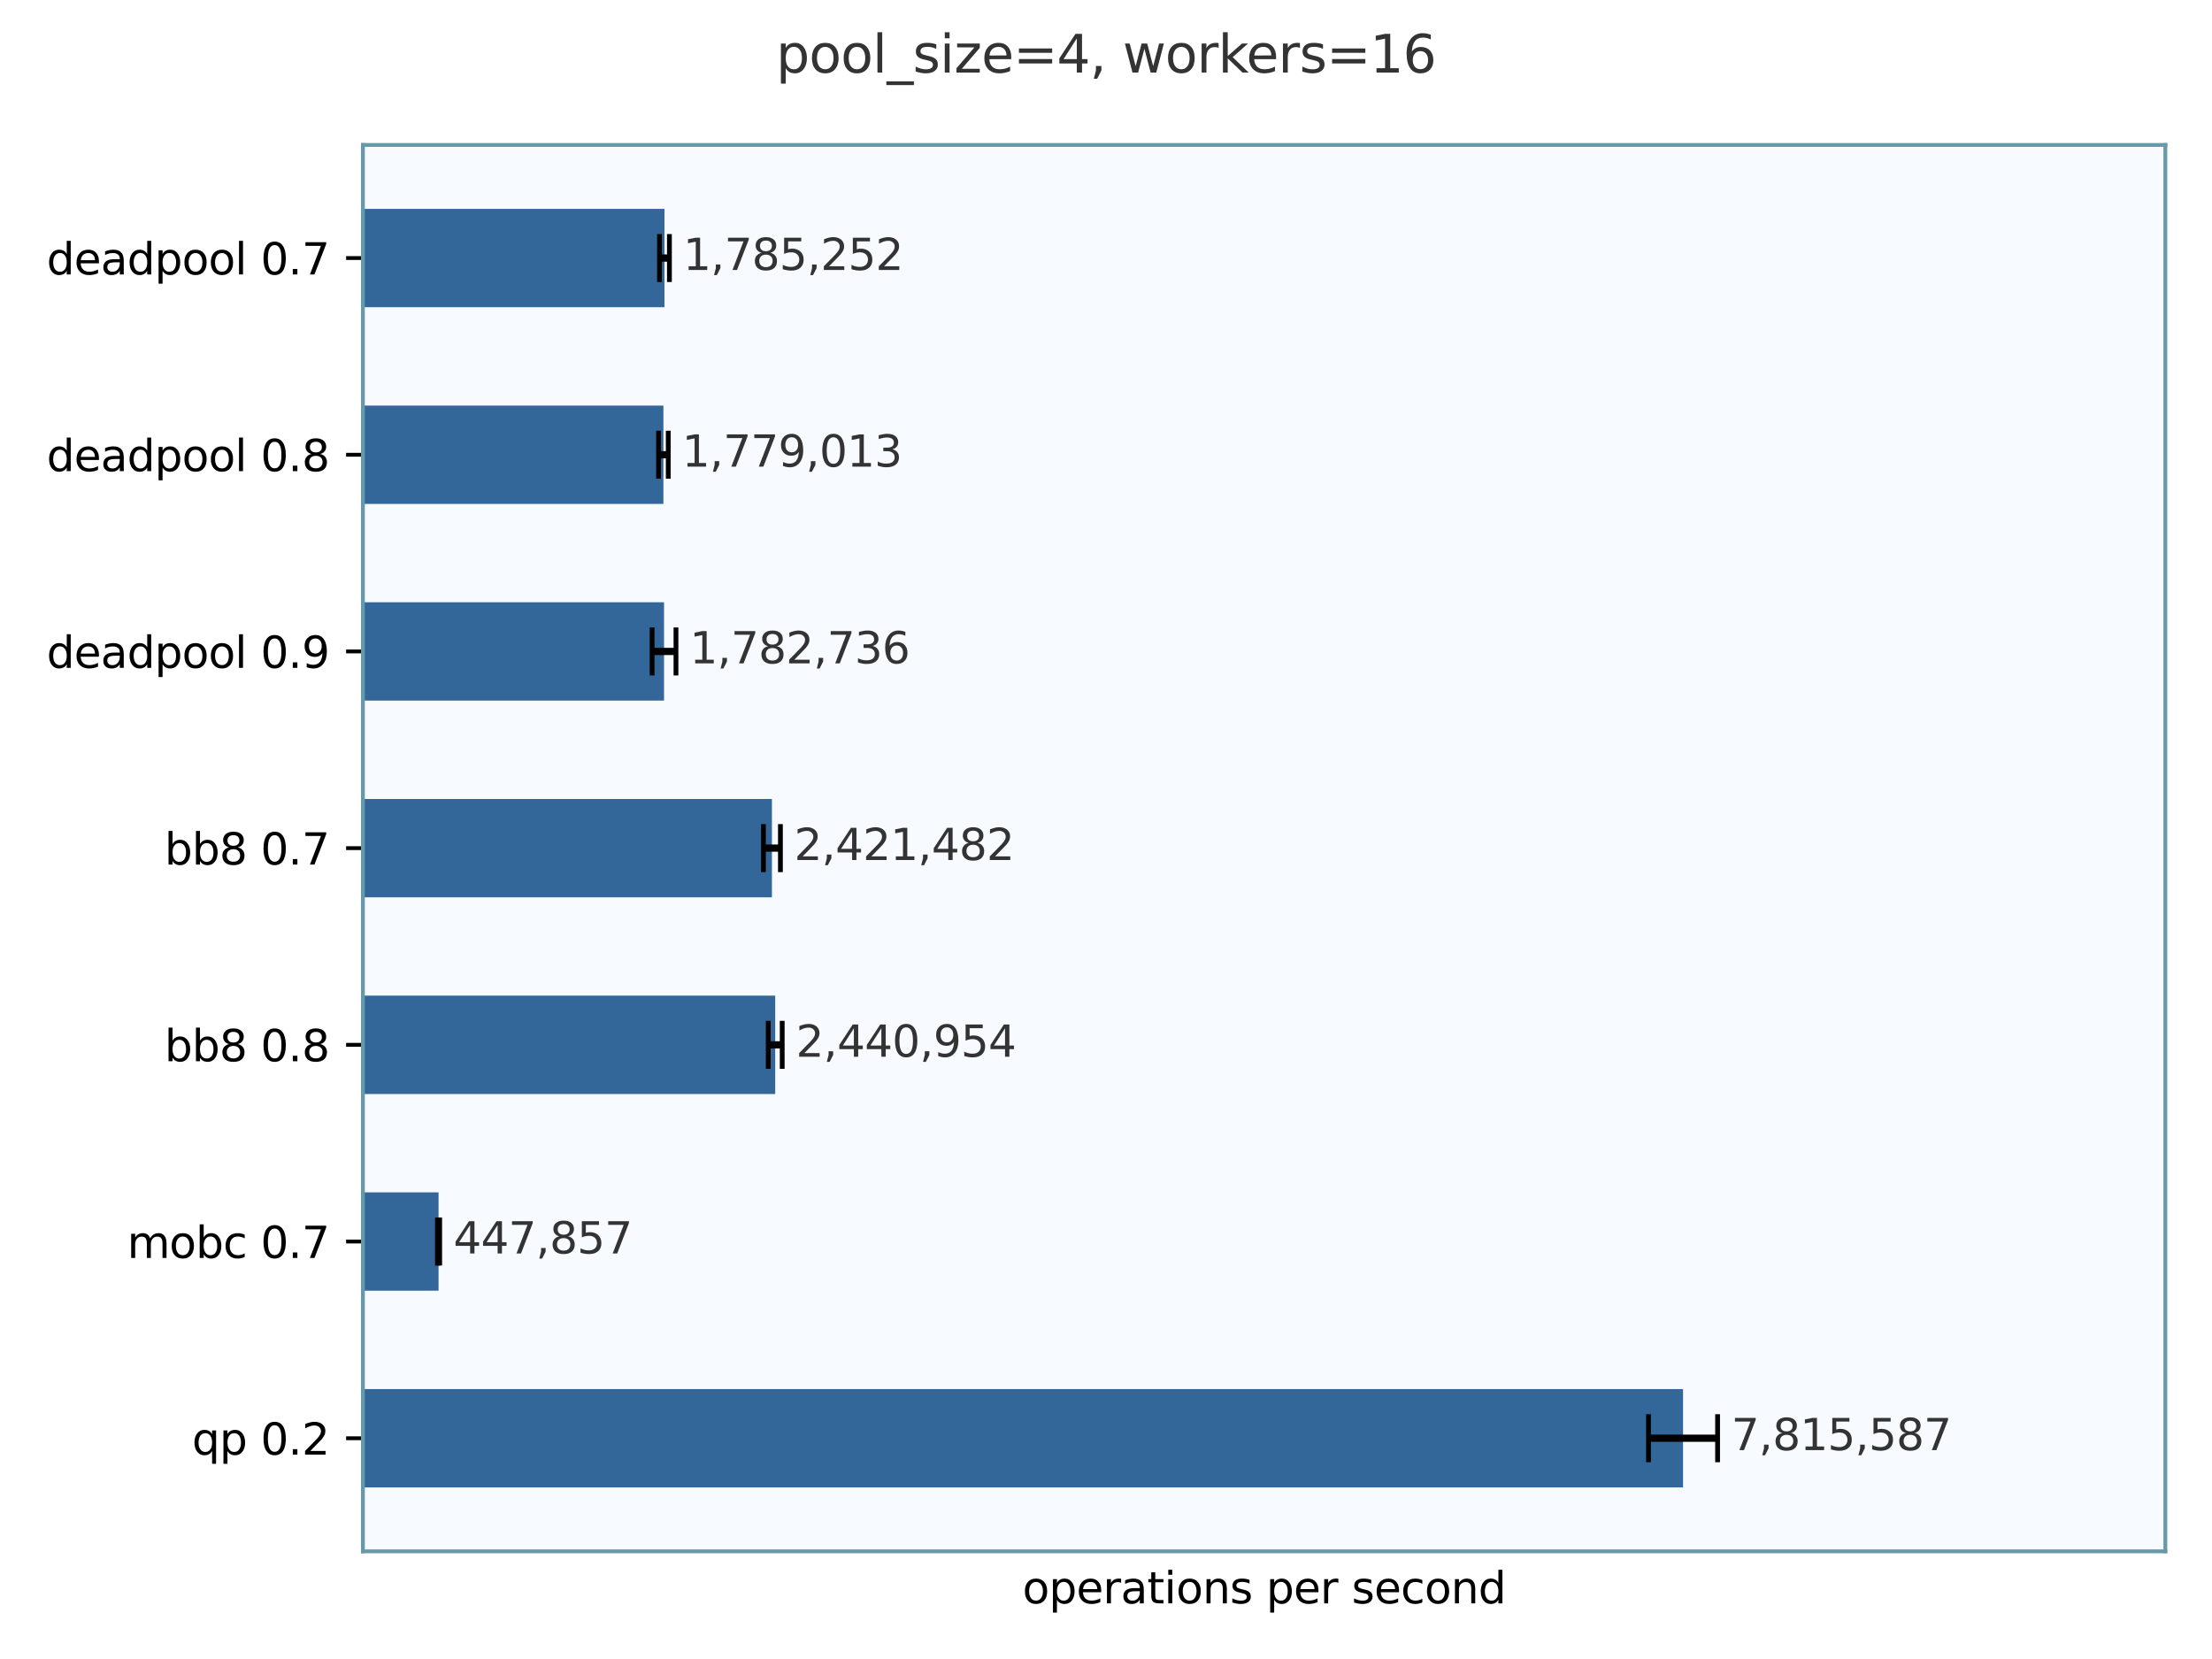 <?xml version="1.0" encoding="utf-8" standalone="no"?>
<!DOCTYPE svg PUBLIC "-//W3C//DTD SVG 1.1//EN"
  "http://www.w3.org/Graphics/SVG/1.1/DTD/svg11.dtd">
<svg xmlns:xlink="http://www.w3.org/1999/xlink" width="460.8pt" height="345.6pt" viewBox="0 0 460.8 345.6" xmlns="http://www.w3.org/2000/svg" version="1.1">
 <defs>
  <style type="text/css">*{stroke-linejoin: round; stroke-linecap: butt}</style>
 </defs>
 <g id="figure_1">
  <g id="patch_1">
   <path d="M 0 345.6 
L 460.8 345.6 
L 460.8 0 
L 0 0 
z
" style="fill: #ffffff"/>
  </g>
  <g id="axes_1">
   <g id="patch_2">
    <path d="M 75.601 323.17 
L 451.08 323.17 
L 451.08 30.193 
L 75.601 30.193 
z
" style="fill: #f7faff"/>
   </g>
   <g id="patch_3">
    <path d="M 75.601 309.853 
L 350.61 309.853 
L 350.61 289.365 
L 75.601 289.365 
z
" clip-path="url(#p2e62029cd1)" style="fill: #336699"/>
   </g>
   <g id="patch_4">
    <path d="M 75.601 268.877 
L 91.36 268.877 
L 91.36 248.389 
L 75.601 248.389 
z
" clip-path="url(#p2e62029cd1)" style="fill: #336699"/>
   </g>
   <g id="patch_5">
    <path d="M 75.601 227.901 
L 161.491 227.901 
L 161.491 207.413 
L 75.601 207.413 
z
" clip-path="url(#p2e62029cd1)" style="fill: #336699"/>
   </g>
   <g id="patch_6">
    <path d="M 75.601 186.925 
L 160.806 186.925 
L 160.806 166.437 
L 75.601 166.437 
z
" clip-path="url(#p2e62029cd1)" style="fill: #336699"/>
   </g>
   <g id="patch_7">
    <path d="M 75.601 145.949 
L 138.331 145.949 
L 138.331 125.461 
L 75.601 125.461 
z
" clip-path="url(#p2e62029cd1)" style="fill: #336699"/>
   </g>
   <g id="patch_8">
    <path d="M 75.601 104.974 
L 138.2 104.974 
L 138.2 84.486 
L 75.601 84.486 
z
" clip-path="url(#p2e62029cd1)" style="fill: #336699"/>
   </g>
   <g id="patch_9">
    <path d="M 75.601 63.998 
L 138.419 63.998 
L 138.419 43.51 
L 75.601 43.51 
z
" clip-path="url(#p2e62029cd1)" style="fill: #336699"/>
   </g>
   <g id="matplotlib.axis_1">
    <g id="text_1">
     <!-- operations per second -->
     <g transform="translate(213.005 334.008)scale(0.09 -0.09)">
      <defs>
       <path id="DejaVuSans-6f" d="M 1959 3097 
Q 1497 3097 1228 2736 
Q 959 2375 959 1747 
Q 959 1119 1226 758 
Q 1494 397 1959 397 
Q 2419 397 2687 759 
Q 2956 1122 2956 1747 
Q 2956 2369 2687 2733 
Q 2419 3097 1959 3097 
z
M 1959 3584 
Q 2709 3584 3137 3096 
Q 3566 2609 3566 1747 
Q 3566 888 3137 398 
Q 2709 -91 1959 -91 
Q 1206 -91 779 398 
Q 353 888 353 1747 
Q 353 2609 779 3096 
Q 1206 3584 1959 3584 
z
" transform="scale(0.016)"/>
       <path id="DejaVuSans-70" d="M 1159 525 
L 1159 -1331 
L 581 -1331 
L 581 3500 
L 1159 3500 
L 1159 2969 
Q 1341 3281 1617 3432 
Q 1894 3584 2278 3584 
Q 2916 3584 3314 3078 
Q 3713 2572 3713 1747 
Q 3713 922 3314 415 
Q 2916 -91 2278 -91 
Q 1894 -91 1617 61 
Q 1341 213 1159 525 
z
M 3116 1747 
Q 3116 2381 2855 2742 
Q 2594 3103 2138 3103 
Q 1681 3103 1420 2742 
Q 1159 2381 1159 1747 
Q 1159 1113 1420 752 
Q 1681 391 2138 391 
Q 2594 391 2855 752 
Q 3116 1113 3116 1747 
z
" transform="scale(0.016)"/>
       <path id="DejaVuSans-65" d="M 3597 1894 
L 3597 1613 
L 953 1613 
Q 991 1019 1311 708 
Q 1631 397 2203 397 
Q 2534 397 2845 478 
Q 3156 559 3463 722 
L 3463 178 
Q 3153 47 2828 -22 
Q 2503 -91 2169 -91 
Q 1331 -91 842 396 
Q 353 884 353 1716 
Q 353 2575 817 3079 
Q 1281 3584 2069 3584 
Q 2775 3584 3186 3129 
Q 3597 2675 3597 1894 
z
M 3022 2063 
Q 3016 2534 2758 2815 
Q 2500 3097 2075 3097 
Q 1594 3097 1305 2825 
Q 1016 2553 972 2059 
L 3022 2063 
z
" transform="scale(0.016)"/>
       <path id="DejaVuSans-72" d="M 2631 2963 
Q 2534 3019 2420 3045 
Q 2306 3072 2169 3072 
Q 1681 3072 1420 2755 
Q 1159 2438 1159 1844 
L 1159 0 
L 581 0 
L 581 3500 
L 1159 3500 
L 1159 2956 
Q 1341 3275 1631 3429 
Q 1922 3584 2338 3584 
Q 2397 3584 2469 3576 
Q 2541 3569 2628 3553 
L 2631 2963 
z
" transform="scale(0.016)"/>
       <path id="DejaVuSans-61" d="M 2194 1759 
Q 1497 1759 1228 1600 
Q 959 1441 959 1056 
Q 959 750 1161 570 
Q 1363 391 1709 391 
Q 2188 391 2477 730 
Q 2766 1069 2766 1631 
L 2766 1759 
L 2194 1759 
z
M 3341 1997 
L 3341 0 
L 2766 0 
L 2766 531 
Q 2569 213 2275 61 
Q 1981 -91 1556 -91 
Q 1019 -91 701 211 
Q 384 513 384 1019 
Q 384 1609 779 1909 
Q 1175 2209 1959 2209 
L 2766 2209 
L 2766 2266 
Q 2766 2663 2505 2880 
Q 2244 3097 1772 3097 
Q 1472 3097 1187 3025 
Q 903 2953 641 2809 
L 641 3341 
Q 956 3463 1253 3523 
Q 1550 3584 1831 3584 
Q 2591 3584 2966 3190 
Q 3341 2797 3341 1997 
z
" transform="scale(0.016)"/>
       <path id="DejaVuSans-74" d="M 1172 4494 
L 1172 3500 
L 2356 3500 
L 2356 3053 
L 1172 3053 
L 1172 1153 
Q 1172 725 1289 603 
Q 1406 481 1766 481 
L 2356 481 
L 2356 0 
L 1766 0 
Q 1100 0 847 248 
Q 594 497 594 1153 
L 594 3053 
L 172 3053 
L 172 3500 
L 594 3500 
L 594 4494 
L 1172 4494 
z
" transform="scale(0.016)"/>
       <path id="DejaVuSans-69" d="M 603 3500 
L 1178 3500 
L 1178 0 
L 603 0 
L 603 3500 
z
M 603 4863 
L 1178 4863 
L 1178 4134 
L 603 4134 
L 603 4863 
z
" transform="scale(0.016)"/>
       <path id="DejaVuSans-6e" d="M 3513 2113 
L 3513 0 
L 2938 0 
L 2938 2094 
Q 2938 2591 2744 2837 
Q 2550 3084 2163 3084 
Q 1697 3084 1428 2787 
Q 1159 2491 1159 1978 
L 1159 0 
L 581 0 
L 581 3500 
L 1159 3500 
L 1159 2956 
Q 1366 3272 1645 3428 
Q 1925 3584 2291 3584 
Q 2894 3584 3203 3211 
Q 3513 2838 3513 2113 
z
" transform="scale(0.016)"/>
       <path id="DejaVuSans-73" d="M 2834 3397 
L 2834 2853 
Q 2591 2978 2328 3040 
Q 2066 3103 1784 3103 
Q 1356 3103 1142 2972 
Q 928 2841 928 2578 
Q 928 2378 1081 2264 
Q 1234 2150 1697 2047 
L 1894 2003 
Q 2506 1872 2764 1633 
Q 3022 1394 3022 966 
Q 3022 478 2636 193 
Q 2250 -91 1575 -91 
Q 1294 -91 989 -36 
Q 684 19 347 128 
L 347 722 
Q 666 556 975 473 
Q 1284 391 1588 391 
Q 1994 391 2212 530 
Q 2431 669 2431 922 
Q 2431 1156 2273 1281 
Q 2116 1406 1581 1522 
L 1381 1569 
Q 847 1681 609 1914 
Q 372 2147 372 2553 
Q 372 3047 722 3315 
Q 1072 3584 1716 3584 
Q 2034 3584 2315 3537 
Q 2597 3491 2834 3397 
z
" transform="scale(0.016)"/>
       <path id="DejaVuSans-20" transform="scale(0.016)"/>
       <path id="DejaVuSans-63" d="M 3122 3366 
L 3122 2828 
Q 2878 2963 2633 3030 
Q 2388 3097 2138 3097 
Q 1578 3097 1268 2742 
Q 959 2388 959 1747 
Q 959 1106 1268 751 
Q 1578 397 2138 397 
Q 2388 397 2633 464 
Q 2878 531 3122 666 
L 3122 134 
Q 2881 22 2623 -34 
Q 2366 -91 2075 -91 
Q 1284 -91 818 406 
Q 353 903 353 1747 
Q 353 2603 823 3093 
Q 1294 3584 2113 3584 
Q 2378 3584 2631 3529 
Q 2884 3475 3122 3366 
z
" transform="scale(0.016)"/>
       <path id="DejaVuSans-64" d="M 2906 2969 
L 2906 4863 
L 3481 4863 
L 3481 0 
L 2906 0 
L 2906 525 
Q 2725 213 2448 61 
Q 2172 -91 1784 -91 
Q 1150 -91 751 415 
Q 353 922 353 1747 
Q 353 2572 751 3078 
Q 1150 3584 1784 3584 
Q 2172 3584 2448 3432 
Q 2725 3281 2906 2969 
z
M 947 1747 
Q 947 1113 1208 752 
Q 1469 391 1925 391 
Q 2381 391 2643 752 
Q 2906 1113 2906 1747 
Q 2906 2381 2643 2742 
Q 2381 3103 1925 3103 
Q 1469 3103 1208 2742 
Q 947 2381 947 1747 
z
" transform="scale(0.016)"/>
      </defs>
      <use xlink:href="#DejaVuSans-6f"/>
      <use xlink:href="#DejaVuSans-70" x="61.182"/>
      <use xlink:href="#DejaVuSans-65" x="124.658"/>
      <use xlink:href="#DejaVuSans-72" x="186.182"/>
      <use xlink:href="#DejaVuSans-61" x="227.295"/>
      <use xlink:href="#DejaVuSans-74" x="288.574"/>
      <use xlink:href="#DejaVuSans-69" x="327.783"/>
      <use xlink:href="#DejaVuSans-6f" x="355.566"/>
      <use xlink:href="#DejaVuSans-6e" x="416.748"/>
      <use xlink:href="#DejaVuSans-73" x="480.127"/>
      <use xlink:href="#DejaVuSans-20" x="532.227"/>
      <use xlink:href="#DejaVuSans-70" x="564.014"/>
      <use xlink:href="#DejaVuSans-65" x="627.49"/>
      <use xlink:href="#DejaVuSans-72" x="689.014"/>
      <use xlink:href="#DejaVuSans-20" x="730.127"/>
      <use xlink:href="#DejaVuSans-73" x="761.914"/>
      <use xlink:href="#DejaVuSans-65" x="814.014"/>
      <use xlink:href="#DejaVuSans-63" x="875.537"/>
      <use xlink:href="#DejaVuSans-6f" x="930.518"/>
      <use xlink:href="#DejaVuSans-6e" x="991.699"/>
      <use xlink:href="#DejaVuSans-64" x="1055.078"/>
     </g>
    </g>
   </g>
   <g id="matplotlib.axis_2">
    <g id="ytick_1">
     <g id="line2d_1">
      <defs>
       <path id="ma17aba01a1" d="M 0 0 
L -3.5 0 
" style="stroke: #000000; stroke-width: 0.8"/>
      </defs>
      <g>
       <use xlink:href="#ma17aba01a1" x="75.601" y="299.609" style="stroke: #000000; stroke-width: 0.8"/>
      </g>
     </g>
     <g id="text_2">
      <!-- qp 0.2 -->
      <g transform="translate(40.001 303.028)scale(0.09 -0.09)">
       <defs>
        <path id="DejaVuSans-71" d="M 947 1747 
Q 947 1113 1208 752 
Q 1469 391 1925 391 
Q 2381 391 2643 752 
Q 2906 1113 2906 1747 
Q 2906 2381 2643 2742 
Q 2381 3103 1925 3103 
Q 1469 3103 1208 2742 
Q 947 2381 947 1747 
z
M 2906 525 
Q 2725 213 2448 61 
Q 2172 -91 1784 -91 
Q 1150 -91 751 415 
Q 353 922 353 1747 
Q 353 2572 751 3078 
Q 1150 3584 1784 3584 
Q 2172 3584 2448 3432 
Q 2725 3281 2906 2969 
L 2906 3500 
L 3481 3500 
L 3481 -1331 
L 2906 -1331 
L 2906 525 
z
" transform="scale(0.016)"/>
        <path id="DejaVuSans-30" d="M 2034 4250 
Q 1547 4250 1301 3770 
Q 1056 3291 1056 2328 
Q 1056 1369 1301 889 
Q 1547 409 2034 409 
Q 2525 409 2770 889 
Q 3016 1369 3016 2328 
Q 3016 3291 2770 3770 
Q 2525 4250 2034 4250 
z
M 2034 4750 
Q 2819 4750 3233 4129 
Q 3647 3509 3647 2328 
Q 3647 1150 3233 529 
Q 2819 -91 2034 -91 
Q 1250 -91 836 529 
Q 422 1150 422 2328 
Q 422 3509 836 4129 
Q 1250 4750 2034 4750 
z
" transform="scale(0.016)"/>
        <path id="DejaVuSans-2e" d="M 684 794 
L 1344 794 
L 1344 0 
L 684 0 
L 684 794 
z
" transform="scale(0.016)"/>
        <path id="DejaVuSans-32" d="M 1228 531 
L 3431 531 
L 3431 0 
L 469 0 
L 469 531 
Q 828 903 1448 1529 
Q 2069 2156 2228 2338 
Q 2531 2678 2651 2914 
Q 2772 3150 2772 3378 
Q 2772 3750 2511 3984 
Q 2250 4219 1831 4219 
Q 1534 4219 1204 4116 
Q 875 4013 500 3803 
L 500 4441 
Q 881 4594 1212 4672 
Q 1544 4750 1819 4750 
Q 2544 4750 2975 4387 
Q 3406 4025 3406 3419 
Q 3406 3131 3298 2873 
Q 3191 2616 2906 2266 
Q 2828 2175 2409 1742 
Q 1991 1309 1228 531 
z
" transform="scale(0.016)"/>
       </defs>
       <use xlink:href="#DejaVuSans-71"/>
       <use xlink:href="#DejaVuSans-70" x="63.477"/>
       <use xlink:href="#DejaVuSans-20" x="126.953"/>
       <use xlink:href="#DejaVuSans-30" x="158.74"/>
       <use xlink:href="#DejaVuSans-2e" x="222.363"/>
       <use xlink:href="#DejaVuSans-32" x="254.15"/>
      </g>
     </g>
    </g>
    <g id="ytick_2">
     <g id="line2d_2">
      <g>
       <use xlink:href="#ma17aba01a1" x="75.601" y="258.633" style="stroke: #000000; stroke-width: 0.8"/>
      </g>
     </g>
     <g id="text_3">
      <!-- mobc 0.7 -->
      <g transform="translate(26.492 262.052)scale(0.09 -0.09)">
       <defs>
        <path id="DejaVuSans-6d" d="M 3328 2828 
Q 3544 3216 3844 3400 
Q 4144 3584 4550 3584 
Q 5097 3584 5394 3201 
Q 5691 2819 5691 2113 
L 5691 0 
L 5113 0 
L 5113 2094 
Q 5113 2597 4934 2840 
Q 4756 3084 4391 3084 
Q 3944 3084 3684 2787 
Q 3425 2491 3425 1978 
L 3425 0 
L 2847 0 
L 2847 2094 
Q 2847 2600 2669 2842 
Q 2491 3084 2119 3084 
Q 1678 3084 1418 2786 
Q 1159 2488 1159 1978 
L 1159 0 
L 581 0 
L 581 3500 
L 1159 3500 
L 1159 2956 
Q 1356 3278 1631 3431 
Q 1906 3584 2284 3584 
Q 2666 3584 2933 3390 
Q 3200 3197 3328 2828 
z
" transform="scale(0.016)"/>
        <path id="DejaVuSans-62" d="M 3116 1747 
Q 3116 2381 2855 2742 
Q 2594 3103 2138 3103 
Q 1681 3103 1420 2742 
Q 1159 2381 1159 1747 
Q 1159 1113 1420 752 
Q 1681 391 2138 391 
Q 2594 391 2855 752 
Q 3116 1113 3116 1747 
z
M 1159 2969 
Q 1341 3281 1617 3432 
Q 1894 3584 2278 3584 
Q 2916 3584 3314 3078 
Q 3713 2572 3713 1747 
Q 3713 922 3314 415 
Q 2916 -91 2278 -91 
Q 1894 -91 1617 61 
Q 1341 213 1159 525 
L 1159 0 
L 581 0 
L 581 4863 
L 1159 4863 
L 1159 2969 
z
" transform="scale(0.016)"/>
        <path id="DejaVuSans-37" d="M 525 4666 
L 3525 4666 
L 3525 4397 
L 1831 0 
L 1172 0 
L 2766 4134 
L 525 4134 
L 525 4666 
z
" transform="scale(0.016)"/>
       </defs>
       <use xlink:href="#DejaVuSans-6d"/>
       <use xlink:href="#DejaVuSans-6f" x="97.412"/>
       <use xlink:href="#DejaVuSans-62" x="158.594"/>
       <use xlink:href="#DejaVuSans-63" x="222.07"/>
       <use xlink:href="#DejaVuSans-20" x="277.051"/>
       <use xlink:href="#DejaVuSans-30" x="308.838"/>
       <use xlink:href="#DejaVuSans-2e" x="372.461"/>
       <use xlink:href="#DejaVuSans-37" x="404.248"/>
      </g>
     </g>
    </g>
    <g id="ytick_3">
     <g id="line2d_3">
      <g>
       <use xlink:href="#ma17aba01a1" x="75.601" y="217.657" style="stroke: #000000; stroke-width: 0.8"/>
      </g>
     </g>
     <g id="text_4">
      <!-- bb8 0.8 -->
      <g transform="translate(34.275 221.076)scale(0.09 -0.09)">
       <defs>
        <path id="DejaVuSans-38" d="M 2034 2216 
Q 1584 2216 1326 1975 
Q 1069 1734 1069 1313 
Q 1069 891 1326 650 
Q 1584 409 2034 409 
Q 2484 409 2743 651 
Q 3003 894 3003 1313 
Q 3003 1734 2745 1975 
Q 2488 2216 2034 2216 
z
M 1403 2484 
Q 997 2584 770 2862 
Q 544 3141 544 3541 
Q 544 4100 942 4425 
Q 1341 4750 2034 4750 
Q 2731 4750 3128 4425 
Q 3525 4100 3525 3541 
Q 3525 3141 3298 2862 
Q 3072 2584 2669 2484 
Q 3125 2378 3379 2068 
Q 3634 1759 3634 1313 
Q 3634 634 3220 271 
Q 2806 -91 2034 -91 
Q 1263 -91 848 271 
Q 434 634 434 1313 
Q 434 1759 690 2068 
Q 947 2378 1403 2484 
z
M 1172 3481 
Q 1172 3119 1398 2916 
Q 1625 2713 2034 2713 
Q 2441 2713 2670 2916 
Q 2900 3119 2900 3481 
Q 2900 3844 2670 4047 
Q 2441 4250 2034 4250 
Q 1625 4250 1398 4047 
Q 1172 3844 1172 3481 
z
" transform="scale(0.016)"/>
       </defs>
       <use xlink:href="#DejaVuSans-62"/>
       <use xlink:href="#DejaVuSans-62" x="63.477"/>
       <use xlink:href="#DejaVuSans-38" x="126.953"/>
       <use xlink:href="#DejaVuSans-20" x="190.576"/>
       <use xlink:href="#DejaVuSans-30" x="222.363"/>
       <use xlink:href="#DejaVuSans-2e" x="285.986"/>
       <use xlink:href="#DejaVuSans-38" x="317.773"/>
      </g>
     </g>
    </g>
    <g id="ytick_4">
     <g id="line2d_4">
      <g>
       <use xlink:href="#ma17aba01a1" x="75.601" y="176.681" style="stroke: #000000; stroke-width: 0.8"/>
      </g>
     </g>
     <g id="text_5">
      <!-- bb8 0.7 -->
      <g transform="translate(34.275 180.101)scale(0.09 -0.09)">
       <use xlink:href="#DejaVuSans-62"/>
       <use xlink:href="#DejaVuSans-62" x="63.477"/>
       <use xlink:href="#DejaVuSans-38" x="126.953"/>
       <use xlink:href="#DejaVuSans-20" x="190.576"/>
       <use xlink:href="#DejaVuSans-30" x="222.363"/>
       <use xlink:href="#DejaVuSans-2e" x="285.986"/>
       <use xlink:href="#DejaVuSans-37" x="317.773"/>
      </g>
     </g>
    </g>
    <g id="ytick_5">
     <g id="line2d_5">
      <g>
       <use xlink:href="#ma17aba01a1" x="75.601" y="135.705" style="stroke: #000000; stroke-width: 0.8"/>
      </g>
     </g>
     <g id="text_6">
      <!-- deadpool 0.9 -->
      <g transform="translate(9.72 139.125)scale(0.09 -0.09)">
       <defs>
        <path id="DejaVuSans-6c" d="M 603 4863 
L 1178 4863 
L 1178 0 
L 603 0 
L 603 4863 
z
" transform="scale(0.016)"/>
        <path id="DejaVuSans-39" d="M 703 97 
L 703 672 
Q 941 559 1184 500 
Q 1428 441 1663 441 
Q 2288 441 2617 861 
Q 2947 1281 2994 2138 
Q 2813 1869 2534 1725 
Q 2256 1581 1919 1581 
Q 1219 1581 811 2004 
Q 403 2428 403 3163 
Q 403 3881 828 4315 
Q 1253 4750 1959 4750 
Q 2769 4750 3195 4129 
Q 3622 3509 3622 2328 
Q 3622 1225 3098 567 
Q 2575 -91 1691 -91 
Q 1453 -91 1209 -44 
Q 966 3 703 97 
z
M 1959 2075 
Q 2384 2075 2632 2365 
Q 2881 2656 2881 3163 
Q 2881 3666 2632 3958 
Q 2384 4250 1959 4250 
Q 1534 4250 1286 3958 
Q 1038 3666 1038 3163 
Q 1038 2656 1286 2365 
Q 1534 2075 1959 2075 
z
" transform="scale(0.016)"/>
       </defs>
       <use xlink:href="#DejaVuSans-64"/>
       <use xlink:href="#DejaVuSans-65" x="63.477"/>
       <use xlink:href="#DejaVuSans-61" x="125"/>
       <use xlink:href="#DejaVuSans-64" x="186.279"/>
       <use xlink:href="#DejaVuSans-70" x="249.756"/>
       <use xlink:href="#DejaVuSans-6f" x="313.232"/>
       <use xlink:href="#DejaVuSans-6f" x="374.414"/>
       <use xlink:href="#DejaVuSans-6c" x="435.596"/>
       <use xlink:href="#DejaVuSans-20" x="463.379"/>
       <use xlink:href="#DejaVuSans-30" x="495.166"/>
       <use xlink:href="#DejaVuSans-2e" x="558.789"/>
       <use xlink:href="#DejaVuSans-39" x="590.576"/>
      </g>
     </g>
    </g>
    <g id="ytick_6">
     <g id="line2d_6">
      <g>
       <use xlink:href="#ma17aba01a1" x="75.601" y="94.73" style="stroke: #000000; stroke-width: 0.8"/>
      </g>
     </g>
     <g id="text_7">
      <!-- deadpool 0.8 -->
      <g transform="translate(9.72 98.149)scale(0.09 -0.09)">
       <use xlink:href="#DejaVuSans-64"/>
       <use xlink:href="#DejaVuSans-65" x="63.477"/>
       <use xlink:href="#DejaVuSans-61" x="125"/>
       <use xlink:href="#DejaVuSans-64" x="186.279"/>
       <use xlink:href="#DejaVuSans-70" x="249.756"/>
       <use xlink:href="#DejaVuSans-6f" x="313.232"/>
       <use xlink:href="#DejaVuSans-6f" x="374.414"/>
       <use xlink:href="#DejaVuSans-6c" x="435.596"/>
       <use xlink:href="#DejaVuSans-20" x="463.379"/>
       <use xlink:href="#DejaVuSans-30" x="495.166"/>
       <use xlink:href="#DejaVuSans-2e" x="558.789"/>
       <use xlink:href="#DejaVuSans-38" x="590.576"/>
      </g>
     </g>
    </g>
    <g id="ytick_7">
     <g id="line2d_7">
      <g>
       <use xlink:href="#ma17aba01a1" x="75.601" y="53.754" style="stroke: #000000; stroke-width: 0.8"/>
      </g>
     </g>
     <g id="text_8">
      <!-- deadpool 0.7 -->
      <g transform="translate(9.72 57.173)scale(0.09 -0.09)">
       <use xlink:href="#DejaVuSans-64"/>
       <use xlink:href="#DejaVuSans-65" x="63.477"/>
       <use xlink:href="#DejaVuSans-61" x="125"/>
       <use xlink:href="#DejaVuSans-64" x="186.279"/>
       <use xlink:href="#DejaVuSans-70" x="249.756"/>
       <use xlink:href="#DejaVuSans-6f" x="313.232"/>
       <use xlink:href="#DejaVuSans-6f" x="374.414"/>
       <use xlink:href="#DejaVuSans-6c" x="435.596"/>
       <use xlink:href="#DejaVuSans-20" x="463.379"/>
       <use xlink:href="#DejaVuSans-30" x="495.166"/>
       <use xlink:href="#DejaVuSans-2e" x="558.789"/>
       <use xlink:href="#DejaVuSans-37" x="590.576"/>
      </g>
     </g>
    </g>
   </g>
   <g id="LineCollection_1">
    <path d="M 343.414 299.609 
L 357.806 299.609 
" clip-path="url(#p2e62029cd1)" style="fill: none; stroke: #000000; stroke-width: 1.5"/>
    <path d="M 91.128 258.633 
L 91.592 258.633 
" clip-path="url(#p2e62029cd1)" style="fill: none; stroke: #000000; stroke-width: 1.5"/>
    <path d="M 160.037 217.657 
L 162.946 217.657 
" clip-path="url(#p2e62029cd1)" style="fill: none; stroke: #000000; stroke-width: 1.5"/>
    <path d="M 159.036 176.681 
L 162.577 176.681 
" clip-path="url(#p2e62029cd1)" style="fill: none; stroke: #000000; stroke-width: 1.5"/>
    <path d="M 135.843 135.705 
L 140.818 135.705 
" clip-path="url(#p2e62029cd1)" style="fill: none; stroke: #000000; stroke-width: 1.5"/>
    <path d="M 137.19 94.73 
L 139.209 94.73 
" clip-path="url(#p2e62029cd1)" style="fill: none; stroke: #000000; stroke-width: 1.5"/>
    <path d="M 137.384 53.754 
L 139.454 53.754 
" clip-path="url(#p2e62029cd1)" style="fill: none; stroke: #000000; stroke-width: 1.5"/>
   </g>
   <g id="line2d_8">
    <defs>
     <path id="m042be0f34c" d="M 0 5 
L 0 -5 
" style="stroke: #000000"/>
    </defs>
    <g clip-path="url(#p2e62029cd1)">
     <use xlink:href="#m042be0f34c" x="343.414" y="299.609" style="stroke: #000000"/>
     <use xlink:href="#m042be0f34c" x="91.128" y="258.633" style="stroke: #000000"/>
     <use xlink:href="#m042be0f34c" x="160.037" y="217.657" style="stroke: #000000"/>
     <use xlink:href="#m042be0f34c" x="159.036" y="176.681" style="stroke: #000000"/>
     <use xlink:href="#m042be0f34c" x="135.843" y="135.705" style="stroke: #000000"/>
     <use xlink:href="#m042be0f34c" x="137.19" y="94.73" style="stroke: #000000"/>
     <use xlink:href="#m042be0f34c" x="137.384" y="53.754" style="stroke: #000000"/>
    </g>
   </g>
   <g id="line2d_9">
    <g clip-path="url(#p2e62029cd1)">
     <use xlink:href="#m042be0f34c" x="357.806" y="299.609" style="stroke: #000000"/>
     <use xlink:href="#m042be0f34c" x="91.592" y="258.633" style="stroke: #000000"/>
     <use xlink:href="#m042be0f34c" x="162.946" y="217.657" style="stroke: #000000"/>
     <use xlink:href="#m042be0f34c" x="162.577" y="176.681" style="stroke: #000000"/>
     <use xlink:href="#m042be0f34c" x="140.818" y="135.705" style="stroke: #000000"/>
     <use xlink:href="#m042be0f34c" x="139.209" y="94.73" style="stroke: #000000"/>
     <use xlink:href="#m042be0f34c" x="139.454" y="53.754" style="stroke: #000000"/>
    </g>
   </g>
   <g id="patch_10">
    <path d="M 75.601 323.17 
L 75.601 30.193 
" style="fill: none; stroke: #6699aa; stroke-width: 0.8; stroke-linejoin: miter; stroke-linecap: square"/>
   </g>
   <g id="patch_11">
    <path d="M 451.08 323.17 
L 451.08 30.193 
" style="fill: none; stroke: #6699aa; stroke-width: 0.8; stroke-linejoin: miter; stroke-linecap: square"/>
   </g>
   <g id="patch_12">
    <path d="M 75.601 323.17 
L 451.08 323.17 
" style="fill: none; stroke: #6699aa; stroke-width: 0.8; stroke-linejoin: miter; stroke-linecap: square"/>
   </g>
   <g id="patch_13">
    <path d="M 75.601 30.193 
L 451.08 30.193 
" style="fill: none; stroke: #6699aa; stroke-width: 0.8; stroke-linejoin: miter; stroke-linecap: square"/>
   </g>
   <g id="text_9">
    <!--  7,815,587 -->
    <g style="fill: #333333" transform="translate(357.806 302.092)scale(0.09 -0.09)">
     <defs>
      <path id="DejaVuSans-2c" d="M 750 794 
L 1409 794 
L 1409 256 
L 897 -744 
L 494 -744 
L 750 256 
L 750 794 
z
" transform="scale(0.016)"/>
      <path id="DejaVuSans-31" d="M 794 531 
L 1825 531 
L 1825 4091 
L 703 3866 
L 703 4441 
L 1819 4666 
L 2450 4666 
L 2450 531 
L 3481 531 
L 3481 0 
L 794 0 
L 794 531 
z
" transform="scale(0.016)"/>
      <path id="DejaVuSans-35" d="M 691 4666 
L 3169 4666 
L 3169 4134 
L 1269 4134 
L 1269 2991 
Q 1406 3038 1543 3061 
Q 1681 3084 1819 3084 
Q 2600 3084 3056 2656 
Q 3513 2228 3513 1497 
Q 3513 744 3044 326 
Q 2575 -91 1722 -91 
Q 1428 -91 1123 -41 
Q 819 9 494 109 
L 494 744 
Q 775 591 1075 516 
Q 1375 441 1709 441 
Q 2250 441 2565 725 
Q 2881 1009 2881 1497 
Q 2881 1984 2565 2268 
Q 2250 2553 1709 2553 
Q 1456 2553 1204 2497 
Q 953 2441 691 2322 
L 691 4666 
z
" transform="scale(0.016)"/>
     </defs>
     <use xlink:href="#DejaVuSans-20"/>
     <use xlink:href="#DejaVuSans-37" x="31.787"/>
     <use xlink:href="#DejaVuSans-2c" x="95.41"/>
     <use xlink:href="#DejaVuSans-38" x="127.197"/>
     <use xlink:href="#DejaVuSans-31" x="190.82"/>
     <use xlink:href="#DejaVuSans-35" x="254.443"/>
     <use xlink:href="#DejaVuSans-2c" x="318.066"/>
     <use xlink:href="#DejaVuSans-35" x="349.854"/>
     <use xlink:href="#DejaVuSans-38" x="413.477"/>
     <use xlink:href="#DejaVuSans-37" x="477.1"/>
    </g>
   </g>
   <g id="text_10">
    <!--  447,857 -->
    <g style="fill: #333333" transform="translate(91.592 261.116)scale(0.09 -0.09)">
     <defs>
      <path id="DejaVuSans-34" d="M 2419 4116 
L 825 1625 
L 2419 1625 
L 2419 4116 
z
M 2253 4666 
L 3047 4666 
L 3047 1625 
L 3713 1625 
L 3713 1100 
L 3047 1100 
L 3047 0 
L 2419 0 
L 2419 1100 
L 313 1100 
L 313 1709 
L 2253 4666 
z
" transform="scale(0.016)"/>
     </defs>
     <use xlink:href="#DejaVuSans-20"/>
     <use xlink:href="#DejaVuSans-34" x="31.787"/>
     <use xlink:href="#DejaVuSans-34" x="95.41"/>
     <use xlink:href="#DejaVuSans-37" x="159.033"/>
     <use xlink:href="#DejaVuSans-2c" x="222.656"/>
     <use xlink:href="#DejaVuSans-38" x="254.443"/>
     <use xlink:href="#DejaVuSans-35" x="318.066"/>
     <use xlink:href="#DejaVuSans-37" x="381.689"/>
    </g>
   </g>
   <g id="text_11">
    <!--  2,440,954 -->
    <g style="fill: #333333" transform="translate(162.946 220.14)scale(0.09 -0.09)">
     <use xlink:href="#DejaVuSans-20"/>
     <use xlink:href="#DejaVuSans-32" x="31.787"/>
     <use xlink:href="#DejaVuSans-2c" x="95.41"/>
     <use xlink:href="#DejaVuSans-34" x="127.197"/>
     <use xlink:href="#DejaVuSans-34" x="190.82"/>
     <use xlink:href="#DejaVuSans-30" x="254.443"/>
     <use xlink:href="#DejaVuSans-2c" x="318.066"/>
     <use xlink:href="#DejaVuSans-39" x="349.854"/>
     <use xlink:href="#DejaVuSans-35" x="413.477"/>
     <use xlink:href="#DejaVuSans-34" x="477.1"/>
    </g>
   </g>
   <g id="text_12">
    <!--  2,421,482 -->
    <g style="fill: #333333" transform="translate(162.577 179.165)scale(0.09 -0.09)">
     <use xlink:href="#DejaVuSans-20"/>
     <use xlink:href="#DejaVuSans-32" x="31.787"/>
     <use xlink:href="#DejaVuSans-2c" x="95.41"/>
     <use xlink:href="#DejaVuSans-34" x="127.197"/>
     <use xlink:href="#DejaVuSans-32" x="190.82"/>
     <use xlink:href="#DejaVuSans-31" x="254.443"/>
     <use xlink:href="#DejaVuSans-2c" x="318.066"/>
     <use xlink:href="#DejaVuSans-34" x="349.854"/>
     <use xlink:href="#DejaVuSans-38" x="413.477"/>
     <use xlink:href="#DejaVuSans-32" x="477.1"/>
    </g>
   </g>
   <g id="text_13">
    <!--  1,782,736 -->
    <g style="fill: #333333" transform="translate(140.818 138.189)scale(0.09 -0.09)">
     <defs>
      <path id="DejaVuSans-33" d="M 2597 2516 
Q 3050 2419 3304 2112 
Q 3559 1806 3559 1356 
Q 3559 666 3084 287 
Q 2609 -91 1734 -91 
Q 1441 -91 1130 -33 
Q 819 25 488 141 
L 488 750 
Q 750 597 1062 519 
Q 1375 441 1716 441 
Q 2309 441 2620 675 
Q 2931 909 2931 1356 
Q 2931 1769 2642 2001 
Q 2353 2234 1838 2234 
L 1294 2234 
L 1294 2753 
L 1863 2753 
Q 2328 2753 2575 2939 
Q 2822 3125 2822 3475 
Q 2822 3834 2567 4026 
Q 2313 4219 1838 4219 
Q 1578 4219 1281 4162 
Q 984 4106 628 3988 
L 628 4550 
Q 988 4650 1302 4700 
Q 1616 4750 1894 4750 
Q 2613 4750 3031 4423 
Q 3450 4097 3450 3541 
Q 3450 3153 3228 2886 
Q 3006 2619 2597 2516 
z
" transform="scale(0.016)"/>
      <path id="DejaVuSans-36" d="M 2113 2584 
Q 1688 2584 1439 2293 
Q 1191 2003 1191 1497 
Q 1191 994 1439 701 
Q 1688 409 2113 409 
Q 2538 409 2786 701 
Q 3034 994 3034 1497 
Q 3034 2003 2786 2293 
Q 2538 2584 2113 2584 
z
M 3366 4563 
L 3366 3988 
Q 3128 4100 2886 4159 
Q 2644 4219 2406 4219 
Q 1781 4219 1451 3797 
Q 1122 3375 1075 2522 
Q 1259 2794 1537 2939 
Q 1816 3084 2150 3084 
Q 2853 3084 3261 2657 
Q 3669 2231 3669 1497 
Q 3669 778 3244 343 
Q 2819 -91 2113 -91 
Q 1303 -91 875 529 
Q 447 1150 447 2328 
Q 447 3434 972 4092 
Q 1497 4750 2381 4750 
Q 2619 4750 2861 4703 
Q 3103 4656 3366 4563 
z
" transform="scale(0.016)"/>
     </defs>
     <use xlink:href="#DejaVuSans-20"/>
     <use xlink:href="#DejaVuSans-31" x="31.787"/>
     <use xlink:href="#DejaVuSans-2c" x="95.41"/>
     <use xlink:href="#DejaVuSans-37" x="127.197"/>
     <use xlink:href="#DejaVuSans-38" x="190.82"/>
     <use xlink:href="#DejaVuSans-32" x="254.443"/>
     <use xlink:href="#DejaVuSans-2c" x="318.066"/>
     <use xlink:href="#DejaVuSans-37" x="349.854"/>
     <use xlink:href="#DejaVuSans-33" x="413.477"/>
     <use xlink:href="#DejaVuSans-36" x="477.1"/>
    </g>
   </g>
   <g id="text_14">
    <!--  1,779,013 -->
    <g style="fill: #333333" transform="translate(139.209 97.213)scale(0.09 -0.09)">
     <use xlink:href="#DejaVuSans-20"/>
     <use xlink:href="#DejaVuSans-31" x="31.787"/>
     <use xlink:href="#DejaVuSans-2c" x="95.41"/>
     <use xlink:href="#DejaVuSans-37" x="127.197"/>
     <use xlink:href="#DejaVuSans-37" x="190.82"/>
     <use xlink:href="#DejaVuSans-39" x="254.443"/>
     <use xlink:href="#DejaVuSans-2c" x="318.066"/>
     <use xlink:href="#DejaVuSans-30" x="349.854"/>
     <use xlink:href="#DejaVuSans-31" x="413.477"/>
     <use xlink:href="#DejaVuSans-33" x="477.1"/>
    </g>
   </g>
   <g id="text_15">
    <!--  1,785,252 -->
    <g style="fill: #333333" transform="translate(139.454 56.237)scale(0.09 -0.09)">
     <use xlink:href="#DejaVuSans-20"/>
     <use xlink:href="#DejaVuSans-31" x="31.787"/>
     <use xlink:href="#DejaVuSans-2c" x="95.41"/>
     <use xlink:href="#DejaVuSans-37" x="127.197"/>
     <use xlink:href="#DejaVuSans-38" x="190.82"/>
     <use xlink:href="#DejaVuSans-35" x="254.443"/>
     <use xlink:href="#DejaVuSans-2c" x="318.066"/>
     <use xlink:href="#DejaVuSans-32" x="349.854"/>
     <use xlink:href="#DejaVuSans-35" x="413.477"/>
     <use xlink:href="#DejaVuSans-32" x="477.1"/>
    </g>
   </g>
  </g>
  <g id="text_16">
   <!-- pool_size=4, workers=16 -->
   <g style="fill: #333333" transform="translate(161.677 15.118)scale(0.108 -0.108)">
    <defs>
     <path id="DejaVuSans-5f" d="M 3263 -1063 
L 3263 -1509 
L -63 -1509 
L -63 -1063 
L 3263 -1063 
z
" transform="scale(0.016)"/>
     <path id="DejaVuSans-7a" d="M 353 3500 
L 3084 3500 
L 3084 2975 
L 922 459 
L 3084 459 
L 3084 0 
L 275 0 
L 275 525 
L 2438 3041 
L 353 3041 
L 353 3500 
z
" transform="scale(0.016)"/>
     <path id="DejaVuSans-3d" d="M 678 2906 
L 4684 2906 
L 4684 2381 
L 678 2381 
L 678 2906 
z
M 678 1631 
L 4684 1631 
L 4684 1100 
L 678 1100 
L 678 1631 
z
" transform="scale(0.016)"/>
     <path id="DejaVuSans-77" d="M 269 3500 
L 844 3500 
L 1563 769 
L 2278 3500 
L 2956 3500 
L 3675 769 
L 4391 3500 
L 4966 3500 
L 4050 0 
L 3372 0 
L 2619 2869 
L 1863 0 
L 1184 0 
L 269 3500 
z
" transform="scale(0.016)"/>
     <path id="DejaVuSans-6b" d="M 581 4863 
L 1159 4863 
L 1159 1991 
L 2875 3500 
L 3609 3500 
L 1753 1863 
L 3688 0 
L 2938 0 
L 1159 1709 
L 1159 0 
L 581 0 
L 581 4863 
z
" transform="scale(0.016)"/>
    </defs>
    <use xlink:href="#DejaVuSans-70"/>
    <use xlink:href="#DejaVuSans-6f" x="63.477"/>
    <use xlink:href="#DejaVuSans-6f" x="124.658"/>
    <use xlink:href="#DejaVuSans-6c" x="185.84"/>
    <use xlink:href="#DejaVuSans-5f" x="213.623"/>
    <use xlink:href="#DejaVuSans-73" x="263.623"/>
    <use xlink:href="#DejaVuSans-69" x="315.723"/>
    <use xlink:href="#DejaVuSans-7a" x="343.506"/>
    <use xlink:href="#DejaVuSans-65" x="395.996"/>
    <use xlink:href="#DejaVuSans-3d" x="457.52"/>
    <use xlink:href="#DejaVuSans-34" x="541.309"/>
    <use xlink:href="#DejaVuSans-2c" x="604.932"/>
    <use xlink:href="#DejaVuSans-20" x="636.719"/>
    <use xlink:href="#DejaVuSans-77" x="668.506"/>
    <use xlink:href="#DejaVuSans-6f" x="750.293"/>
    <use xlink:href="#DejaVuSans-72" x="811.475"/>
    <use xlink:href="#DejaVuSans-6b" x="852.588"/>
    <use xlink:href="#DejaVuSans-65" x="906.873"/>
    <use xlink:href="#DejaVuSans-72" x="968.396"/>
    <use xlink:href="#DejaVuSans-73" x="1009.51"/>
    <use xlink:href="#DejaVuSans-3d" x="1061.609"/>
    <use xlink:href="#DejaVuSans-31" x="1145.398"/>
    <use xlink:href="#DejaVuSans-36" x="1209.021"/>
   </g>
  </g>
 </g>
 <defs>
  <clipPath id="p2e62029cd1">
   <rect x="75.601" y="30.193" width="375.479" height="292.977"/>
  </clipPath>
 </defs>
</svg>
